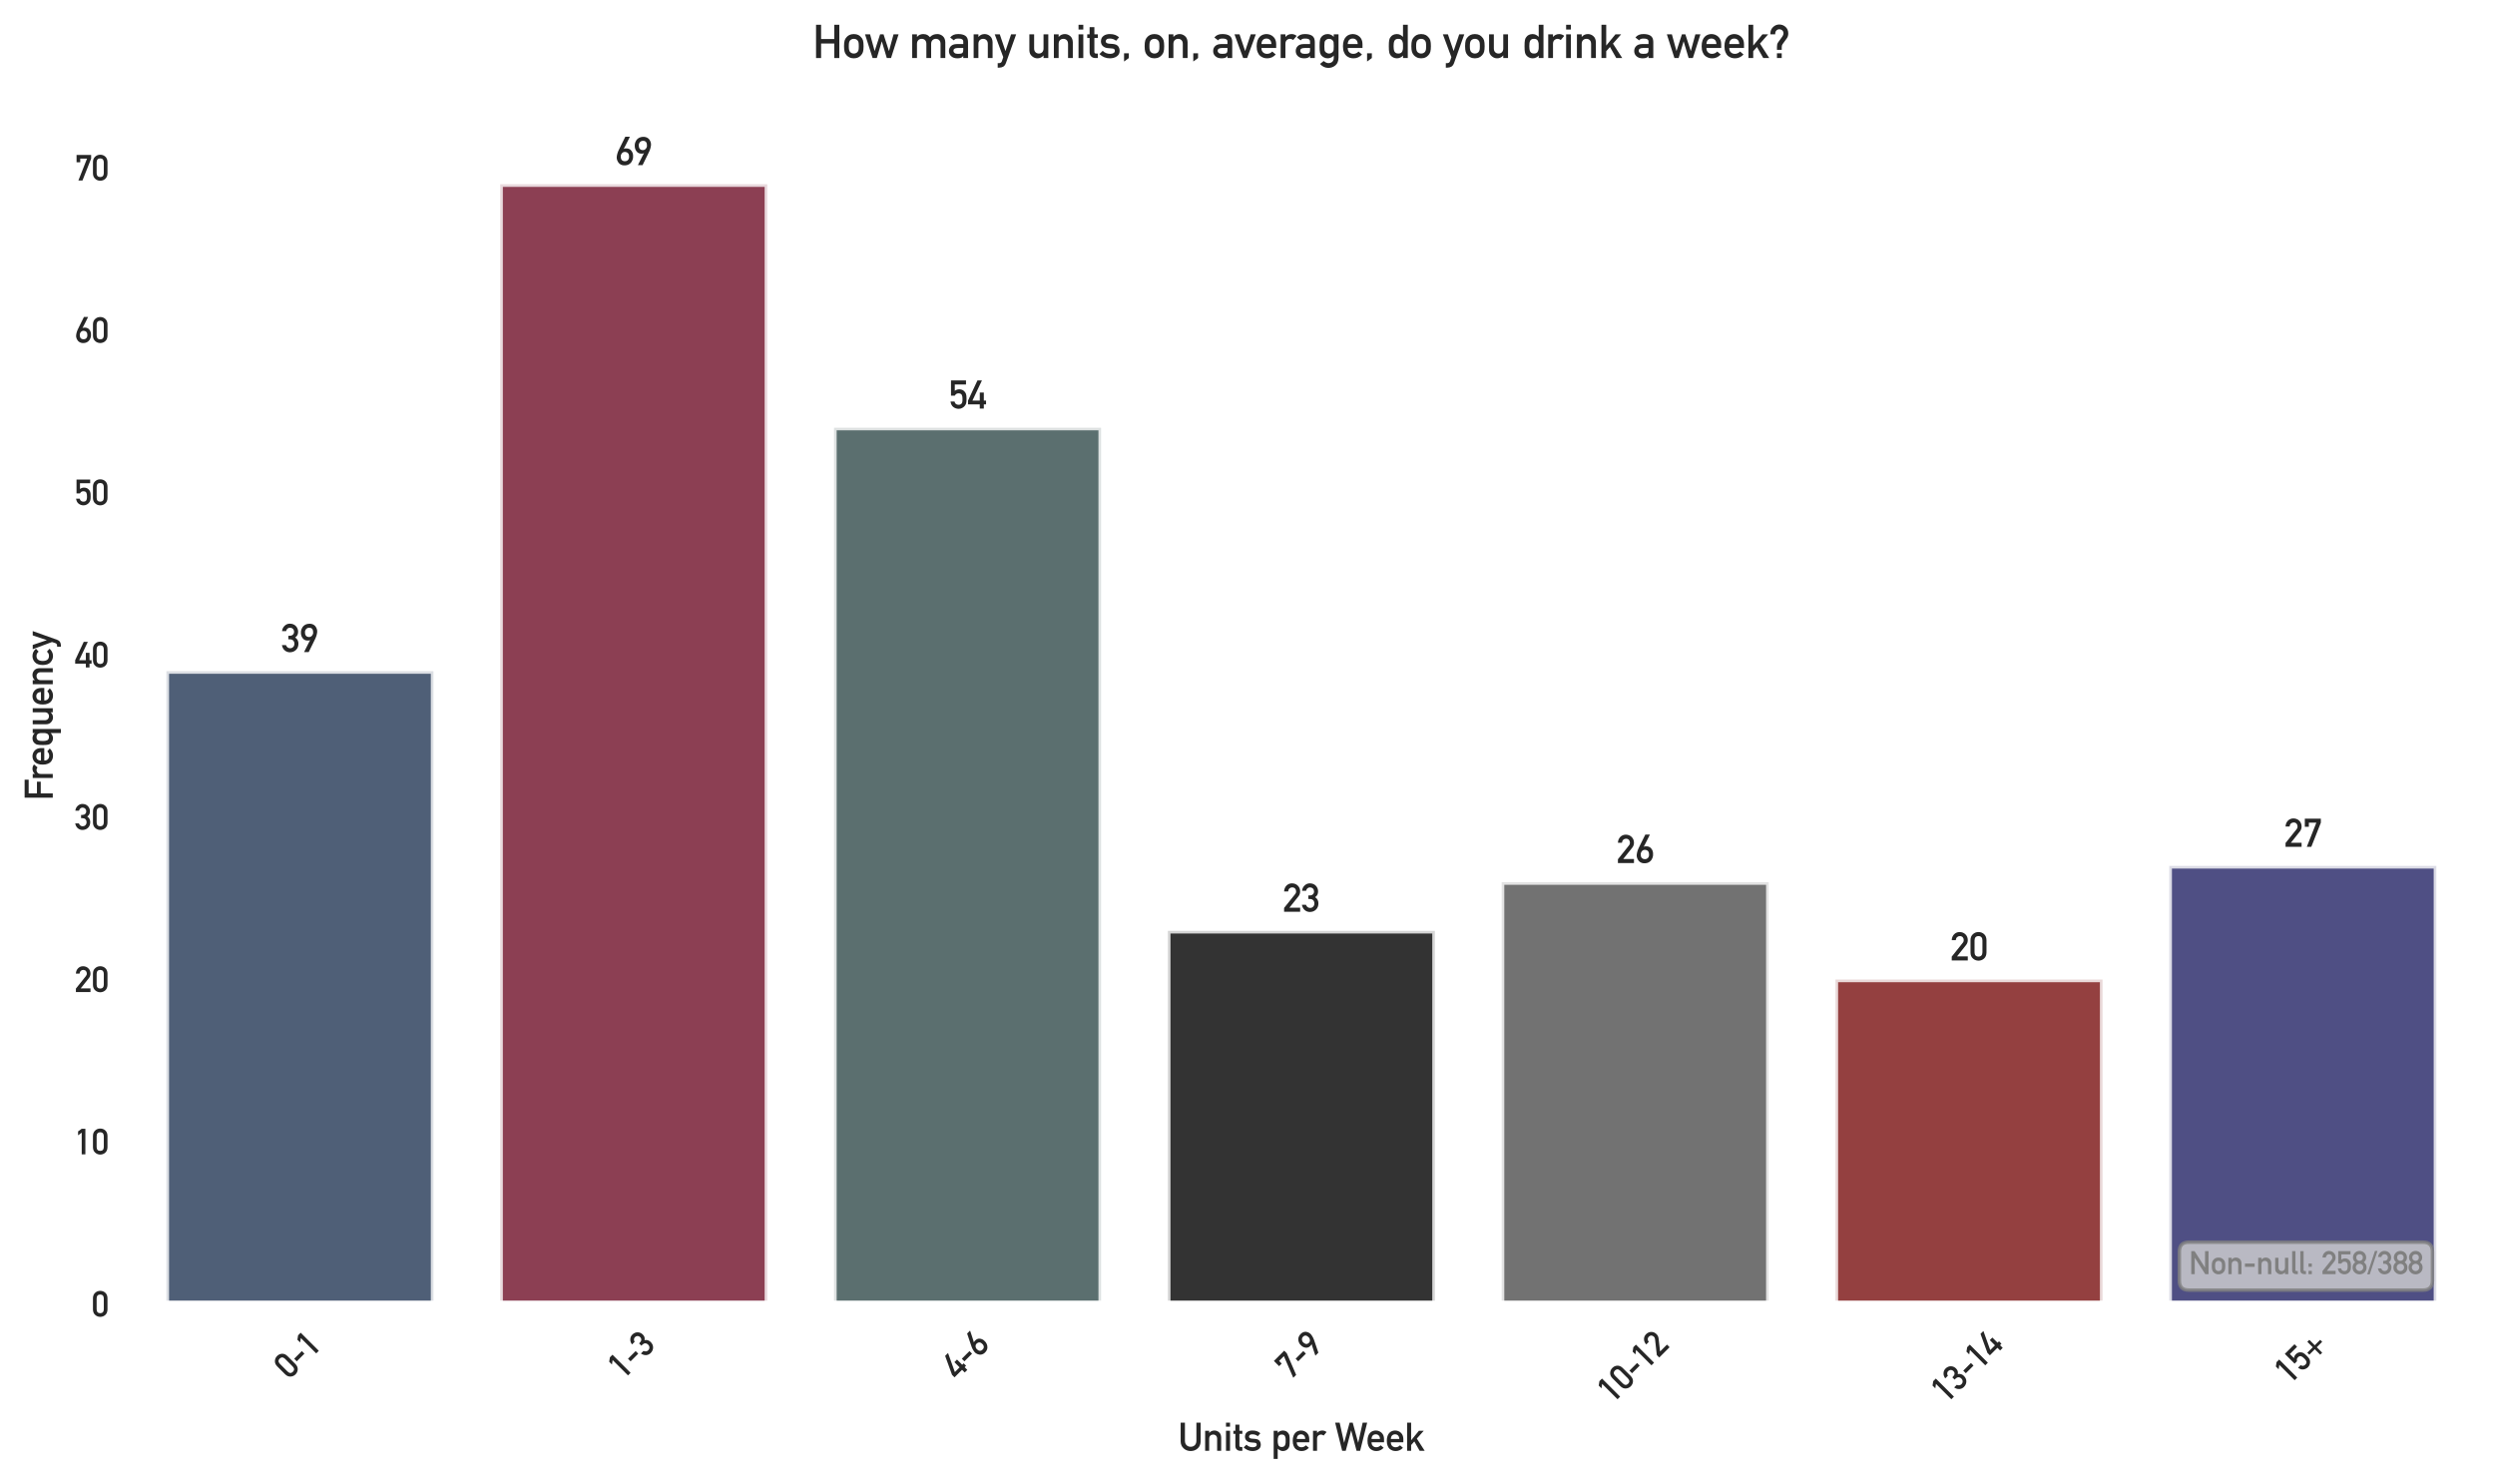 <?xml version="1.0" encoding="utf-8" standalone="no"?>
<!DOCTYPE svg PUBLIC "-//W3C//DTD SVG 1.1//EN"
  "http://www.w3.org/Graphics/SVG/1.1/DTD/svg11.dtd">
<svg xmlns:xlink="http://www.w3.org/1999/xlink" width="710.617pt" height="422.677pt" viewBox="0 0 710.617 422.677" xmlns="http://www.w3.org/2000/svg" version="1.1">
 <defs>
  <style type="text/css">*{stroke-linejoin: round; stroke-linecap: butt}</style>
 </defs>
 <g id="figure_1">
  <g id="patch_1">
   <path d="M 0 422.677 
L 710.617 422.677 
L 710.617 0 
L 0 0 
z
" style="fill: #ffffff"/>
  </g>
  <g id="axes_1">
   <g id="patch_2">
    <path d="M 37.887 371.453 
L 703.417 371.453 
L 703.417 36.532 
L 37.887 36.532 
z
" style="fill: #ffffff"/>
   </g>
   <g id="matplotlib.axis_1">
    <g id="xtick_1">
     <g id="text_1">
      <!-- 0-1 -->
      <g style="fill: #262626" transform="translate(82.385 393.151) rotate(-45) scale(0.1 -0.1)">
       <defs>
        <path id="DINAlternate-Bold-30" d="M 2175 1313 
Q 2156 622 1534 616 
Q 909 622 897 1313 
L 897 3244 
Q 909 3928 1534 3941 
Q 2156 3928 2175 3244 
L 2175 1313 
z
M 244 1275 
Q 250 647 647 306 
Q 1019 -31 1534 -38 
Q 2066 -31 2438 306 
Q 2816 647 2828 1275 
L 2828 3284 
Q 2816 3916 2438 4256 
Q 2066 4594 1534 4594 
Q 1019 4594 647 4256 
Q 250 3916 244 3284 
L 244 1275 
z
" transform="scale(0.016)"/>
        <path id="DINAlternate-Bold-2d" d="M 341 1447 
L 2266 1447 
L 2266 2100 
L 341 2100 
L 341 1447 
z
" transform="scale(0.016)"/>
        <path id="DINAlternate-Bold-31" d="M 1241 3866 
L 1241 0 
L 1894 0 
L 1894 4556 
L 1241 4556 
L 594 4084 
L 594 3391 
L 594 3391 
L 1241 3866 
L 1241 3866 
z
" transform="scale(0.016)"/>
       </defs>
       <use xlink:href="#DINAlternate-Bold-30"/>
       <use xlink:href="#DINAlternate-Bold-2d" transform="translate(47.998 0)"/>
       <use xlink:href="#DINAlternate-Bold-31" transform="translate(88.672 0)"/>
      </g>
     </g>
    </g>
    <g id="xtick_2">
     <g id="text_2">
      <!-- 1-3 -->
      <g style="fill: #262626" transform="translate(177.46 393.151) rotate(-45) scale(0.1 -0.1)">
       <defs>
        <path id="DINAlternate-Bold-33" d="M 1125 2059 
L 1400 2059 
Q 1703 2059 1900 1875 
Q 2100 1684 2106 1338 
Q 2100 997 1900 813 
Q 1703 616 1416 616 
Q 1147 616 984 763 
Q 825 903 738 1131 
L 84 1131 
Q 191 563 550 263 
Q 909 -38 1375 -38 
Q 1978 -31 2363 347 
Q 2753 716 2759 1356 
Q 2759 1644 2638 1906 
Q 2509 2169 2222 2356 
Q 2503 2547 2613 2791 
Q 2706 3034 2706 3297 
Q 2700 3816 2350 4197 
Q 1984 4588 1363 4594 
Q 872 4588 519 4244 
Q 159 3897 109 3391 
L 763 3391 
Q 825 3672 1006 3806 
Q 1178 3941 1388 3941 
Q 1678 3934 1863 3756 
Q 2047 3572 2053 3284 
Q 2053 3000 1869 2822 
Q 1684 2638 1350 2638 
L 1125 2638 
L 1125 2059 
z
" transform="scale(0.016)"/>
       </defs>
       <use xlink:href="#DINAlternate-Bold-31"/>
       <use xlink:href="#DINAlternate-Bold-2d" transform="translate(47.998 0)"/>
       <use xlink:href="#DINAlternate-Bold-33" transform="translate(88.672 0)"/>
      </g>
     </g>
    </g>
    <g id="xtick_3">
     <g id="text_3">
      <!-- 4-6 -->
      <g style="fill: #262626" transform="translate(272.536 393.151) rotate(-45) scale(0.1 -0.1)">
       <defs>
        <path id="DINAlternate-Bold-34" d="M 78 678 
L 1978 678 
L 1978 0 
L 2631 0 
L 2631 678 
L 2994 678 
L 2994 1294 
L 2631 1294 
L 2631 2603 
L 1978 2603 
L 1978 1294 
L 788 1294 
L 2328 4556 
L 1600 4556 
L 78 1294 
L 78 678 
z
" transform="scale(0.016)"/>
        <path id="DINAlternate-Bold-36" d="M 2375 4603 
Q 2378 4603 2345 4536 
Q 2313 4469 2256 4353 
Q 2200 4238 2125 4088 
Q 2050 3938 1967 3772 
Q 1884 3606 1798 3437 
Q 1713 3269 1633 3116 
Q 1553 2963 1487 2838 
Q 1422 2713 1378 2638 
Q 1469 2691 1583 2702 
Q 1697 2713 1847 2706 
Q 2063 2700 2223 2631 
Q 2384 2563 2500 2459 
Q 2616 2356 2692 2229 
Q 2769 2103 2812 1983 
Q 2856 1863 2873 1758 
Q 2891 1653 2891 1594 
Q 2891 1575 2891 1525 
Q 2891 1475 2891 1414 
Q 2891 1353 2889 1290 
Q 2888 1228 2884 1184 
Q 2881 1163 2864 1070 
Q 2847 978 2801 851 
Q 2756 725 2672 579 
Q 2588 434 2450 304 
Q 2313 175 2116 81 
Q 1919 -13 1647 -34 
Q 1363 -59 1144 3 
Q 925 66 765 181 
Q 606 297 500 448 
Q 394 600 333 759 
Q 272 919 251 1066 
Q 231 1213 244 1316 
Q 263 1469 284 1589 
Q 306 1709 336 1818 
Q 366 1928 403 2034 
Q 441 2141 491 2266 
Q 503 2297 559 2414 
Q 616 2531 698 2703 
Q 781 2875 884 3081 
Q 988 3288 1091 3500 
Q 1334 3994 1638 4603 
L 2375 4603 
z
M 2244 1269 
Q 2244 1388 2234 1531 
Q 2225 1675 2164 1804 
Q 2103 1934 1965 2028 
Q 1828 2122 1575 2141 
Q 1456 2150 1359 2115 
Q 1263 2081 1188 2022 
Q 1113 1963 1058 1886 
Q 1003 1809 967 1734 
Q 931 1659 915 1595 
Q 900 1531 900 1497 
Q 900 1419 903 1323 
Q 906 1228 923 1133 
Q 941 1038 981 948 
Q 1022 859 1097 790 
Q 1172 722 1289 678 
Q 1406 634 1581 634 
Q 1722 631 1826 670 
Q 1931 709 2004 770 
Q 2078 831 2125 906 
Q 2172 981 2198 1053 
Q 2225 1125 2234 1183 
Q 2244 1241 2244 1269 
z
" transform="scale(0.016)"/>
       </defs>
       <use xlink:href="#DINAlternate-Bold-34"/>
       <use xlink:href="#DINAlternate-Bold-2d" transform="translate(47.998 0)"/>
       <use xlink:href="#DINAlternate-Bold-36" transform="translate(88.672 0)"/>
      </g>
     </g>
    </g>
    <g id="xtick_4">
     <g id="text_4">
      <!-- 7-9 -->
      <g style="fill: #262626" transform="translate(367.612 393.151) rotate(-45) scale(0.1 -0.1)">
       <defs>
        <path id="DINAlternate-Bold-37" d="M 325 3244 
L 978 3244 
L 978 3903 
L 2188 3903 
L 647 0 
L 1375 0 
L 2919 3903 
L 2919 4556 
L 325 4556 
L 325 3244 
z
" transform="scale(0.016)"/>
        <path id="DINAlternate-Bold-39" d="M 675 0 
Q 672 0 728 114 
Q 784 228 875 409 
Q 966 591 1078 812 
Q 1191 1034 1300 1250 
Q 1409 1466 1504 1647 
Q 1600 1828 1659 1931 
Q 1569 1878 1455 1867 
Q 1341 1856 1191 1863 
Q 984 1869 829 1937 
Q 675 2006 562 2109 
Q 450 2213 375 2339 
Q 300 2466 254 2586 
Q 209 2706 189 2811 
Q 169 2916 169 2975 
Q 169 2994 167 3044 
Q 166 3094 166 3155 
Q 166 3216 167 3278 
Q 169 3341 175 3384 
Q 178 3406 195 3495 
Q 213 3584 259 3709 
Q 306 3834 390 3976 
Q 475 4119 611 4244 
Q 747 4369 945 4459 
Q 1144 4550 1416 4575 
Q 1700 4600 1917 4540 
Q 2134 4481 2290 4368 
Q 2447 4256 2550 4106 
Q 2653 3956 2711 3801 
Q 2769 3647 2787 3501 
Q 2806 3356 2794 3253 
Q 2775 3100 2753 2979 
Q 2731 2859 2701 2750 
Q 2672 2641 2634 2534 
Q 2597 2428 2547 2303 
Q 2534 2269 2479 2153 
Q 2425 2038 2342 1870 
Q 2259 1703 2161 1498 
Q 2063 1294 1959 1088 
Q 1719 600 1422 0 
L 675 0 
z
M 816 3300 
Q 816 3178 828 3031 
Q 841 2884 902 2754 
Q 963 2625 1094 2533 
Q 1225 2441 1463 2428 
Q 1581 2422 1678 2458 
Q 1775 2494 1850 2553 
Q 1925 2613 1979 2688 
Q 2034 2763 2070 2836 
Q 2106 2909 2122 2971 
Q 2138 3034 2138 3072 
Q 2134 3150 2132 3247 
Q 2131 3344 2114 3444 
Q 2097 3544 2056 3636 
Q 2016 3728 1941 3797 
Q 1866 3866 1748 3905 
Q 1631 3944 1456 3934 
Q 1263 3925 1139 3837 
Q 1016 3750 944 3644 
Q 872 3538 844 3438 
Q 816 3338 816 3300 
z
" transform="scale(0.016)"/>
       </defs>
       <use xlink:href="#DINAlternate-Bold-37"/>
       <use xlink:href="#DINAlternate-Bold-2d" transform="translate(47.998 0)"/>
       <use xlink:href="#DINAlternate-Bold-39" transform="translate(88.672 0)"/>
      </g>
     </g>
    </g>
    <g id="xtick_5">
     <g id="text_5">
      <!-- 10-12 -->
      <g style="fill: #262626" transform="translate(459.293 399.939) rotate(-45) scale(0.1 -0.1)">
       <defs>
        <path id="DINAlternate-Bold-32" d="M 206 0 
L 2803 0 
L 2803 653 
L 1063 653 
L 2528 2491 
Q 2803 2841 2803 3291 
Q 2797 3853 2425 4219 
Q 2059 4588 1472 4594 
Q 947 4588 588 4225 
Q 231 3853 206 3284 
L 856 3284 
Q 891 3597 1075 3769 
Q 1253 3941 1522 3941 
Q 1825 3934 1991 3744 
Q 2150 3553 2150 3297 
Q 2150 3200 2125 3091 
Q 2088 2975 1984 2841 
L 206 616 
L 206 0 
z
" transform="scale(0.016)"/>
       </defs>
       <use xlink:href="#DINAlternate-Bold-31"/>
       <use xlink:href="#DINAlternate-Bold-30" transform="translate(47.998 0)"/>
       <use xlink:href="#DINAlternate-Bold-2d" transform="translate(95.996 0)"/>
       <use xlink:href="#DINAlternate-Bold-31" transform="translate(136.67 0)"/>
       <use xlink:href="#DINAlternate-Bold-32" transform="translate(184.668 0)"/>
      </g>
     </g>
    </g>
    <g id="xtick_6">
     <g id="text_6">
      <!-- 13-14 -->
      <g style="fill: #262626" transform="translate(554.369 399.939) rotate(-45) scale(0.1 -0.1)">
       <use xlink:href="#DINAlternate-Bold-31"/>
       <use xlink:href="#DINAlternate-Bold-33" transform="translate(47.998 0)"/>
       <use xlink:href="#DINAlternate-Bold-2d" transform="translate(95.996 0)"/>
       <use xlink:href="#DINAlternate-Bold-31" transform="translate(136.67 0)"/>
       <use xlink:href="#DINAlternate-Bold-34" transform="translate(184.668 0)"/>
      </g>
     </g>
    </g>
    <g id="xtick_7">
     <g id="text_7">
      <!-- 15+ -->
      <g style="fill: #262626" transform="translate(652.155 394.519) rotate(-45) scale(0.1 -0.1)">
       <defs>
        <path id="DINAlternate-Bold-35" d="M 319 2094 
L 934 2094 
Q 1050 2303 1197 2388 
Q 1344 2469 1522 2469 
Q 1722 2469 1856 2413 
Q 1991 2344 2059 2228 
Q 2188 1984 2181 1594 
Q 2181 1434 2175 1266 
Q 2163 1094 2106 947 
Q 2053 800 1919 709 
Q 1778 616 1544 616 
Q 997 622 891 1147 
L 238 1147 
Q 331 519 722 238 
Q 1106 -38 1569 -38 
Q 1913 -31 2163 122 
Q 2419 269 2553 447 
Q 2706 628 2772 863 
Q 2834 1100 2834 1544 
Q 2834 1831 2816 2028 
Q 2797 2222 2753 2356 
Q 2669 2603 2478 2791 
Q 2350 2931 2144 3028 
Q 1925 3116 1663 3122 
Q 1253 3122 934 2872 
L 934 2872 
L 934 3903 
L 2747 3903 
L 2747 4556 
L 319 4556 
L 319 2094 
z
" transform="scale(0.016)"/>
        <path id="DINAlternate-Bold-2b" d="M 1669 1869 
L 300 1869 
L 300 1369 
L 1669 1369 
L 1669 0 
L 2169 0 
L 2169 1369 
L 3538 1369 
L 3538 1869 
L 2169 1869 
L 2169 3238 
L 1669 3238 
L 1669 1869 
z
" transform="scale(0.016)"/>
       </defs>
       <use xlink:href="#DINAlternate-Bold-31"/>
       <use xlink:href="#DINAlternate-Bold-35" transform="translate(47.998 0)"/>
       <use xlink:href="#DINAlternate-Bold-2b" transform="translate(95.996 0)"/>
      </g>
     </g>
    </g>
    <g id="text_8">
     <!-- Units per Week -->
     <g style="fill: #262626" transform="translate(335.572 413.221) scale(0.11 -0.11)">
      <defs>
       <path id="DINAlternate-Bold-55" d="M 397 1544 
Q 403 825 872 403 
Q 1331 -31 2016 -38 
Q 2713 -31 3169 403 
Q 3622 825 3634 1544 
L 3634 4556 
L 2944 4556 
L 2944 1619 
Q 2938 1153 2681 909 
Q 2419 653 2016 653 
Q 1613 653 1356 909 
Q 1094 1153 1088 1619 
L 1088 4556 
L 397 4556 
L 397 1544 
z
" transform="scale(0.016)"/>
       <path id="DINAlternate-Bold-6e" d="M 422 0 
L 1075 0 
L 1075 1931 
Q 1075 2272 1259 2450 
Q 1441 2631 1722 2631 
Q 2003 2631 2181 2450 
Q 2363 2272 2363 1931 
L 2363 0 
L 3016 0 
L 3016 2156 
Q 3000 2713 2669 3000 
Q 2334 3284 1931 3284 
Q 1409 3284 1088 2900 
L 1075 2900 
L 1075 3244 
L 422 3244 
L 422 0 
z
" transform="scale(0.016)"/>
       <path id="DINAlternate-Bold-69" d="M 441 0 
L 1094 0 
L 1094 3244 
L 441 3244 
L 441 0 
z
M 441 3903 
L 1094 3903 
L 1094 4556 
L 441 4556 
L 441 3903 
z
" transform="scale(0.016)"/>
       <path id="DINAlternate-Bold-74" d="M 459 3244 
L 134 3244 
L 134 2747 
L 459 2747 
L 459 800 
Q 459 416 684 213 
Q 903 0 1247 0 
L 1588 0 
L 1588 616 
L 1344 616 
Q 1106 609 1113 856 
L 1113 2747 
L 1588 2747 
L 1588 3244 
L 1113 3244 
L 1113 4231 
L 459 4231 
L 459 3244 
z
" transform="scale(0.016)"/>
       <path id="DINAlternate-Bold-73" d="M 519 991 
L 63 544 
Q 697 -38 1491 -38 
Q 2075 -31 2450 231 
Q 2828 488 2834 959 
Q 2834 1363 2625 1625 
Q 2400 1894 1894 1931 
L 1356 1972 
Q 1119 1997 1025 2088 
Q 922 2169 928 2278 
Q 928 2450 1056 2559 
Q 1178 2669 1484 2669 
Q 1753 2669 1959 2591 
Q 2169 2503 2356 2369 
L 2356 2369 
L 2759 2841 
Q 2522 3047 2222 3169 
Q 2066 3225 1888 3256 
Q 1709 3284 1484 3284 
Q 966 3284 628 3034 
Q 281 2784 275 2284 
Q 281 1869 544 1638 
Q 800 1400 1209 1363 
L 1784 1313 
Q 1966 1306 2075 1234 
Q 2181 1166 2181 991 
Q 2181 794 2003 684 
Q 1825 575 1544 575 
Q 916 575 519 991 
L 519 991 
z
" transform="scale(0.016)"/>
       <path id="DINAlternate-Bold-20" transform="scale(0.016)"/>
       <path id="DINAlternate-Bold-70" d="M 422 -1313 
L 1075 -1313 
L 1075 347 
L 1075 347 
Q 1253 172 1466 72 
Q 1663 -38 1913 -38 
Q 2216 -31 2431 84 
Q 2650 197 2784 384 
Q 2919 544 2969 794 
Q 3016 1044 3016 1619 
Q 3016 2209 2969 2456 
Q 2919 2706 2784 2859 
Q 2509 3269 1913 3284 
Q 1400 3269 1075 2906 
L 1075 2906 
L 1075 3244 
L 422 3244 
L 422 -1313 
z
M 1716 616 
Q 1497 616 1369 709 
Q 1234 800 1172 947 
Q 1113 1094 1094 1275 
Q 1075 1447 1075 1619 
Q 1075 1803 1094 1984 
Q 1113 2156 1172 2303 
Q 1234 2450 1369 2541 
Q 1497 2631 1716 2631 
Q 1947 2631 2081 2553 
Q 2216 2469 2272 2322 
Q 2334 2181 2356 1997 
Q 2363 1813 2363 1619 
Q 2363 1434 2356 1259 
Q 2334 1081 2272 934 
Q 2216 794 2081 703 
Q 1947 616 1716 616 
L 1716 616 
z
" transform="scale(0.016)"/>
       <path id="DINAlternate-Bold-65" d="M 2938 1375 
L 2938 1913 
Q 2931 2553 2541 2919 
Q 2156 3278 1600 3284 
Q 1369 3284 1131 3200 
Q 891 3116 697 2925 
Q 506 2738 384 2413 
Q 263 2094 263 1613 
Q 263 1113 403 800 
Q 531 475 738 294 
Q 844 206 966 147 
Q 1081 78 1203 38 
Q 1447 -38 1703 -38 
Q 2375 -44 2872 488 
L 2400 891 
L 2400 891 
Q 2088 575 1691 575 
Q 1350 575 1141 781 
Q 916 984 916 1375 
L 2938 1375 
z
M 916 1913 
Q 934 2291 1119 2484 
Q 1306 2669 1600 2669 
Q 1894 2669 2081 2484 
Q 2272 2291 2284 1913 
L 916 1913 
z
" transform="scale(0.016)"/>
       <path id="DINAlternate-Bold-72" d="M 422 0 
L 1075 0 
L 1075 1953 
Q 1081 2309 1281 2469 
Q 1459 2631 1709 2631 
Q 1931 2631 2138 2469 
L 2138 2469 
L 2613 3034 
Q 2322 3278 1931 3284 
Q 1409 3284 1088 2900 
L 1075 2900 
L 1075 3244 
L 422 3244 
L 422 0 
z
" transform="scale(0.016)"/>
       <path id="DINAlternate-Bold-57" d="M 1209 0 
L 1784 0 
L 2656 3284 
L 2669 3284 
L 3538 0 
L 4116 0 
L 5253 4556 
L 4525 4556 
L 3806 1319 
L 3794 1319 
L 2913 4556 
L 2413 4556 
L 1528 1319 
L 1516 1319 
L 800 4556 
L 72 4556 
L 1209 0 
z
" transform="scale(0.016)"/>
       <path id="DINAlternate-Bold-6b" d="M 422 0 
L 1075 0 
L 1075 934 
L 1588 1516 
L 1588 1516 
L 2450 0 
L 3269 0 
L 1997 1978 
L 3116 3244 
L 2334 3244 
L 1088 1722 
L 1075 1722 
L 1075 4556 
L 422 4556 
L 422 0 
z
" transform="scale(0.016)"/>
      </defs>
      <use xlink:href="#DINAlternate-Bold-55"/>
      <use xlink:href="#DINAlternate-Bold-6e" transform="translate(62.988 0)"/>
      <use xlink:href="#DINAlternate-Bold-69" transform="translate(116.699 0)"/>
      <use xlink:href="#DINAlternate-Bold-74" transform="translate(140.674 0)"/>
      <use xlink:href="#DINAlternate-Bold-73" transform="translate(168.457 0)"/>
      <use xlink:href="#DINAlternate-Bold-20" transform="translate(216.455 0)"/>
      <use xlink:href="#DINAlternate-Bold-70" transform="translate(240.43 0)"/>
      <use xlink:href="#DINAlternate-Bold-65" transform="translate(292.334 0)"/>
      <use xlink:href="#DINAlternate-Bold-72" transform="translate(342.334 0)"/>
      <use xlink:href="#DINAlternate-Bold-20" transform="translate(381.25 0)"/>
      <use xlink:href="#DINAlternate-Bold-57" transform="translate(405.225 0)"/>
      <use xlink:href="#DINAlternate-Bold-65" transform="translate(485.928 0)"/>
      <use xlink:href="#DINAlternate-Bold-65" transform="translate(535.928 0)"/>
      <use xlink:href="#DINAlternate-Bold-6b" transform="translate(585.928 0)"/>
     </g>
    </g>
   </g>
   <g id="matplotlib.axis_2">
    <g id="ytick_1">
     <g id="text_9">
      <!-- 0 -->
      <g style="fill: #262626" transform="translate(26.087 375.012) scale(0.1 -0.1)">
       <use xlink:href="#DINAlternate-Bold-30"/>
      </g>
     </g>
    </g>
    <g id="ytick_2">
     <g id="text_10">
      <!-- 10 -->
      <g style="fill: #262626" transform="translate(21.287 328.785) scale(0.1 -0.1)">
       <use xlink:href="#DINAlternate-Bold-31"/>
       <use xlink:href="#DINAlternate-Bold-30" transform="translate(47.998 0)"/>
      </g>
     </g>
    </g>
    <g id="ytick_3">
     <g id="text_11">
      <!-- 20 -->
      <g style="fill: #262626" transform="translate(21.287 282.557) scale(0.1 -0.1)">
       <use xlink:href="#DINAlternate-Bold-32"/>
       <use xlink:href="#DINAlternate-Bold-30" transform="translate(47.998 0)"/>
      </g>
     </g>
    </g>
    <g id="ytick_4">
     <g id="text_12">
      <!-- 30 -->
      <g style="fill: #262626" transform="translate(21.287 236.329) scale(0.1 -0.1)">
       <use xlink:href="#DINAlternate-Bold-33"/>
       <use xlink:href="#DINAlternate-Bold-30" transform="translate(47.998 0)"/>
      </g>
     </g>
    </g>
    <g id="ytick_5">
     <g id="text_13">
      <!-- 40 -->
      <g style="fill: #262626" transform="translate(21.287 190.101) scale(0.1 -0.1)">
       <use xlink:href="#DINAlternate-Bold-34"/>
       <use xlink:href="#DINAlternate-Bold-30" transform="translate(47.998 0)"/>
      </g>
     </g>
    </g>
    <g id="ytick_6">
     <g id="text_14">
      <!-- 50 -->
      <g style="fill: #262626" transform="translate(21.287 143.873) scale(0.1 -0.1)">
       <use xlink:href="#DINAlternate-Bold-35"/>
       <use xlink:href="#DINAlternate-Bold-30" transform="translate(47.998 0)"/>
      </g>
     </g>
    </g>
    <g id="ytick_7">
     <g id="text_15">
      <!-- 60 -->
      <g style="fill: #262626" transform="translate(21.287 97.645) scale(0.1 -0.1)">
       <use xlink:href="#DINAlternate-Bold-36"/>
       <use xlink:href="#DINAlternate-Bold-30" transform="translate(47.998 0)"/>
      </g>
     </g>
    </g>
    <g id="ytick_8">
     <g id="text_16">
      <!-- 70 -->
      <g style="fill: #262626" transform="translate(21.287 51.417) scale(0.1 -0.1)">
       <use xlink:href="#DINAlternate-Bold-37"/>
       <use xlink:href="#DINAlternate-Bold-30" transform="translate(47.998 0)"/>
      </g>
     </g>
    </g>
    <g id="text_17">
     <!-- Frequency -->
     <g style="fill: #262626" transform="translate(15.031 228.042) rotate(-90) scale(0.11 -0.11)">
      <defs>
       <path id="DINAlternate-Bold-46" d="M 481 0 
L 1172 0 
L 1172 1947 
L 3066 1947 
L 3066 2559 
L 1172 2559 
L 1172 3903 
L 3391 3903 
L 3391 4556 
L 481 4556 
L 481 0 
z
" transform="scale(0.016)"/>
       <path id="DINAlternate-Bold-71" d="M 2247 347 
L 2247 -1313 
L 2900 -1313 
L 2900 3244 
L 2247 3244 
L 2247 2906 
L 2247 2906 
Q 1925 3269 1409 3284 
Q 813 3269 538 2859 
Q 403 2706 359 2456 
Q 306 2209 306 1619 
Q 306 1044 359 794 
Q 403 544 538 384 
Q 684 197 903 84 
Q 1113 -31 1409 -38 
Q 1656 -38 1869 72 
Q 2066 172 2247 347 
L 2247 347 
z
M 1606 616 
Q 1375 616 1253 703 
Q 1119 794 1056 934 
Q 997 1081 978 1259 
Q 959 1434 959 1619 
Q 959 1813 978 1997 
Q 997 2181 1056 2322 
Q 1119 2469 1253 2553 
Q 1375 2631 1606 2631 
Q 1838 2631 1972 2541 
Q 2106 2450 2156 2303 
Q 2222 2156 2241 1984 
Q 2247 1803 2247 1619 
Q 2247 1447 2241 1275 
Q 2222 1094 2156 947 
Q 2106 800 1972 709 
Q 1838 616 1606 616 
L 1606 616 
z
" transform="scale(0.016)"/>
       <path id="DINAlternate-Bold-75" d="M 422 1088 
Q 428 538 781 256 
Q 1106 -31 1509 -38 
Q 2028 -38 2350 347 
L 2363 347 
L 2363 0 
L 3016 0 
L 3016 3244 
L 2363 3244 
L 2363 1313 
Q 2363 984 2181 800 
Q 2003 616 1722 616 
Q 1441 616 1259 800 
Q 1075 984 1075 1313 
L 1075 3244 
L 422 3244 
L 422 1088 
z
" transform="scale(0.016)"/>
       <path id="DINAlternate-Bold-63" d="M 2328 953 
L 2328 953 
Q 2081 622 1669 616 
Q 838 600 825 1619 
Q 838 2644 1669 2631 
Q 2081 2619 2328 2291 
L 2328 2291 
L 2809 2719 
Q 2597 2975 2309 3128 
Q 2022 3278 1644 3284 
Q 1069 3291 634 2900 
Q 184 2503 172 1619 
Q 184 744 634 353 
Q 1069 -38 1644 -38 
Q 2022 -31 2309 128 
Q 2597 281 2809 525 
L 2328 953 
z
" transform="scale(0.016)"/>
       <path id="DINAlternate-Bold-79" d="M 1119 128 
L 941 -416 
Q 897 -556 788 -628 
Q 678 -697 550 -697 
L 359 -697 
L 359 -1313 
L 575 -1313 
Q 878 -1313 1119 -1178 
Q 1356 -1038 1491 -672 
L 2888 3244 
L 2194 3244 
L 1428 972 
L 1416 972 
L 647 3244 
L -44 3244 
L 1119 128 
z
" transform="scale(0.016)"/>
      </defs>
      <use xlink:href="#DINAlternate-Bold-46"/>
      <use xlink:href="#DINAlternate-Bold-72" transform="translate(51.961 0)"/>
      <use xlink:href="#DINAlternate-Bold-65" transform="translate(89.127 0)"/>
      <use xlink:href="#DINAlternate-Bold-71" transform="translate(139.127 0)"/>
      <use xlink:href="#DINAlternate-Bold-75" transform="translate(191.031 0)"/>
      <use xlink:href="#DINAlternate-Bold-65" transform="translate(244.742 0)"/>
      <use xlink:href="#DINAlternate-Bold-6e" transform="translate(294.742 0)"/>
      <use xlink:href="#DINAlternate-Bold-63" transform="translate(348.453 0)"/>
      <use xlink:href="#DINAlternate-Bold-79" transform="translate(392.838 0)"/>
     </g>
    </g>
   </g>
   <g id="patch_3">
    <path d="M 47.395 371.453 
L 123.455 371.453 
L 123.455 191.164 
L 47.395 191.164 
z
" clip-path="url(#pc21580e70b)" style="fill: #233755; opacity: 0.8; stroke: #ffffff; stroke-width: 1.5; stroke-linejoin: miter"/>
   </g>
   <g id="patch_4">
    <path d="M 142.471 371.453 
L 218.531 371.453 
L 218.531 52.48 
L 142.471 52.48 
z
" clip-path="url(#pc21580e70b)" style="fill: #701028; opacity: 0.8; stroke: #ffffff; stroke-width: 1.5; stroke-linejoin: miter"/>
   </g>
   <g id="patch_5">
    <path d="M 237.546 371.453 
L 313.607 371.453 
L 313.607 121.822 
L 237.546 121.822 
z
" clip-path="url(#pc21580e70b)" style="fill: #334b4b; opacity: 0.8; stroke: #ffffff; stroke-width: 1.5; stroke-linejoin: miter"/>
   </g>
   <g id="patch_6">
    <path d="M 332.622 371.453 
L 408.683 371.453 
L 408.683 265.129 
L 332.622 265.129 
z
" clip-path="url(#pc21580e70b)" style="opacity: 0.8; stroke: #ffffff; stroke-width: 1.5; stroke-linejoin: miter"/>
   </g>
   <g id="patch_7">
    <path d="M 427.698 371.453 
L 503.758 371.453 
L 503.758 251.26 
L 427.698 251.26 
z
" clip-path="url(#pc21580e70b)" style="fill: #4f4f4f; opacity: 0.8; stroke: #ffffff; stroke-width: 1.5; stroke-linejoin: miter"/>
   </g>
   <g id="patch_8">
    <path d="M 522.773 371.453 
L 598.834 371.453 
L 598.834 278.997 
L 522.773 278.997 
z
" clip-path="url(#pc21580e70b)" style="fill: #7a1111; opacity: 0.8; stroke: #ffffff; stroke-width: 1.5; stroke-linejoin: miter"/>
   </g>
   <g id="patch_9">
    <path d="M 617.849 371.453 
L 693.91 371.453 
L 693.91 246.638 
L 617.849 246.638 
z
" clip-path="url(#pc21580e70b)" style="fill: #242465; opacity: 0.8; stroke: #ffffff; stroke-width: 1.5; stroke-linejoin: miter"/>
   </g>
   <g id="line2d_1">
    <path clip-path="url(#pc21580e70b)" style="fill: none; stroke: #424242; stroke-width: 2.25; stroke-linecap: round"/>
   </g>
   <g id="line2d_2">
    <path clip-path="url(#pc21580e70b)" style="fill: none; stroke: #424242; stroke-width: 2.25; stroke-linecap: round"/>
   </g>
   <g id="line2d_3">
    <path clip-path="url(#pc21580e70b)" style="fill: none; stroke: #424242; stroke-width: 2.25; stroke-linecap: round"/>
   </g>
   <g id="line2d_4">
    <path clip-path="url(#pc21580e70b)" style="fill: none; stroke: #424242; stroke-width: 2.25; stroke-linecap: round"/>
   </g>
   <g id="line2d_5">
    <path clip-path="url(#pc21580e70b)" style="fill: none; stroke: #424242; stroke-width: 2.25; stroke-linecap: round"/>
   </g>
   <g id="line2d_6">
    <path clip-path="url(#pc21580e70b)" style="fill: none; stroke: #424242; stroke-width: 2.25; stroke-linecap: round"/>
   </g>
   <g id="line2d_7">
    <path clip-path="url(#pc21580e70b)" style="fill: none; stroke: #424242; stroke-width: 2.25; stroke-linecap: round"/>
   </g>
   <g id="patch_10">
    <path d="M 37.887 371.453 
L 37.887 36.532 
" style="fill: none; stroke: #ffffff; stroke-width: 2; stroke-linejoin: miter; stroke-linecap: square"/>
   </g>
   <g id="patch_11">
    <path d="M 37.887 371.453 
L 703.417 371.453 
" style="fill: none; stroke: #ffffff; stroke-width: 2; stroke-linejoin: miter; stroke-linecap: square"/>
   </g>
   <g id="text_18">
    <!-- 39 -->
    <g style="fill: #262626" transform="translate(80.145 185.718) scale(0.11 -0.11)">
     <use xlink:href="#DINAlternate-Bold-33"/>
     <use xlink:href="#DINAlternate-Bold-39" transform="translate(47.998 0)"/>
    </g>
   </g>
   <g id="text_19">
    <!-- 69 -->
    <g style="fill: #262626" transform="translate(175.221 47.034) scale(0.11 -0.11)">
     <use xlink:href="#DINAlternate-Bold-36"/>
     <use xlink:href="#DINAlternate-Bold-39" transform="translate(47.998 0)"/>
    </g>
   </g>
   <g id="text_20">
    <!-- 54 -->
    <g style="fill: #262626" transform="translate(270.297 116.376) scale(0.11 -0.11)">
     <use xlink:href="#DINAlternate-Bold-35"/>
     <use xlink:href="#DINAlternate-Bold-34" transform="translate(47.998 0)"/>
    </g>
   </g>
   <g id="text_21">
    <!-- 23 -->
    <g style="fill: #262626" transform="translate(365.372 259.682) scale(0.11 -0.11)">
     <use xlink:href="#DINAlternate-Bold-32"/>
     <use xlink:href="#DINAlternate-Bold-33" transform="translate(47.998 0)"/>
    </g>
   </g>
   <g id="text_22">
    <!-- 26 -->
    <g style="fill: #262626" transform="translate(460.448 245.814) scale(0.11 -0.11)">
     <use xlink:href="#DINAlternate-Bold-32"/>
     <use xlink:href="#DINAlternate-Bold-36" transform="translate(47.998 0)"/>
    </g>
   </g>
   <g id="text_23">
    <!-- 20 -->
    <g style="fill: #262626" transform="translate(555.524 273.551) scale(0.11 -0.11)">
     <use xlink:href="#DINAlternate-Bold-32"/>
     <use xlink:href="#DINAlternate-Bold-30" transform="translate(47.998 0)"/>
    </g>
   </g>
   <g id="text_24">
    <!-- 27 -->
    <g style="fill: #262626" transform="translate(650.599 241.191) scale(0.11 -0.11)">
     <use xlink:href="#DINAlternate-Bold-32"/>
     <use xlink:href="#DINAlternate-Bold-37" transform="translate(47.998 0)"/>
    </g>
   </g>
   <g id="text_25">
    <g id="patch_12">
     <path d="M 623.414 367.455 
L 690.107 367.455 
Q 692.807 367.455 692.807 364.755 
L 692.807 356.501 
Q 692.807 353.801 690.107 353.801 
L 623.414 353.801 
Q 620.714 353.801 620.714 356.501 
L 620.714 364.755 
Q 620.714 367.455 623.414 367.455 
z
" style="fill: #d3d3d3; opacity: 0.8; stroke: #808080; stroke-linejoin: miter"/>
    </g>
    <!-- Non-null: 258/388 -->
    <g style="fill: #808080" transform="translate(623.414 362.908) scale(0.09 -0.09)">
     <defs>
      <path id="DINAlternate-Bold-4e" d="M 481 0 
L 1172 0 
L 1172 3238 
L 1184 3238 
L 3244 0 
L 3897 0 
L 3897 4556 
L 3206 4556 
L 3206 1319 
L 3194 1319 
L 1131 4556 
L 481 4556 
L 481 0 
z
" transform="scale(0.016)"/>
      <path id="DINAlternate-Bold-6f" d="M 263 1625 
Q 263 1113 347 844 
Q 434 575 616 378 
Q 750 225 991 103 
Q 1228 -31 1600 -38 
Q 1984 -31 2222 103 
Q 2350 159 2431 238 
Q 2522 306 2584 378 
Q 2778 575 2859 844 
Q 2938 1113 2938 1625 
Q 2938 2138 2859 2413 
Q 2778 2681 2584 2866 
Q 2456 3028 2222 3156 
Q 1984 3278 1600 3284 
Q 1228 3278 991 3156 
Q 750 3028 616 2866 
Q 434 2681 347 2413 
Q 263 2138 263 1625 
L 263 1625 
z
M 2284 1619 
Q 2284 1288 2253 1131 
Q 2222 972 2125 850 
Q 2053 756 1913 684 
Q 1778 616 1600 616 
Q 1434 616 1294 684 
Q 1159 756 1075 850 
Q 991 972 953 1131 
Q 916 1288 916 1625 
Q 916 1966 953 2125 
Q 991 2278 1075 2394 
Q 1159 2503 1294 2566 
Q 1434 2631 1600 2631 
Q 1778 2631 1913 2566 
Q 2053 2503 2125 2394 
Q 2222 2278 2253 2125 
Q 2284 1966 2284 1619 
L 2284 1619 
z
" transform="scale(0.016)"/>
      <path id="DINAlternate-Bold-6c" d="M 422 788 
Q 422 359 666 178 
Q 897 0 1253 0 
L 1544 0 
L 1544 616 
L 1319 616 
Q 1075 616 1075 838 
L 1075 4556 
L 422 4556 
L 422 788 
z
" transform="scale(0.016)"/>
      <path id="DINAlternate-Bold-3a" d="M 441 1453 
L 1094 1453 
L 1094 2106 
L 441 2106 
L 441 1453 
z
M 441 0 
L 1094 0 
L 1094 653 
L 441 653 
L 441 0 
z
" transform="scale(0.016)"/>
      <path id="DINAlternate-Bold-38" d="M 884 3291 
Q 891 3616 1088 3781 
Q 1281 3941 1534 3941 
Q 1797 3941 1991 3781 
Q 2181 3616 2188 3291 
Q 2181 2975 1991 2809 
Q 1797 2638 1534 2638 
Q 1281 2638 1088 2809 
Q 891 2975 884 3291 
L 884 3291 
z
M 147 1331 
Q 153 716 563 347 
Q 953 -31 1534 -38 
Q 2119 -31 2522 347 
Q 2919 716 2925 1331 
Q 2919 1991 2388 2356 
Q 2591 2534 2719 2766 
Q 2841 2981 2841 3278 
Q 2834 3847 2469 4219 
Q 2106 4588 1534 4594 
Q 972 4588 616 4219 
Q 238 3847 231 3278 
Q 231 2981 366 2766 
Q 481 2534 684 2356 
Q 153 1991 147 1331 
L 147 1331 
z
M 800 1338 
Q 806 1656 1025 1856 
Q 1234 2053 1534 2059 
Q 1844 2053 2053 1856 
Q 2266 1656 2272 1338 
Q 2266 1025 2053 825 
Q 1844 616 1534 616 
Q 1234 616 1025 825 
Q 806 1025 800 1338 
L 800 1338 
z
" transform="scale(0.016)"/>
      <path id="DINAlternate-Bold-2f" d="M 50 -38 
L 550 -38 
L 2081 4594 
L 1581 4594 
L 50 -38 
z
" transform="scale(0.016)"/>
     </defs>
     <use xlink:href="#DINAlternate-Bold-4e"/>
     <use xlink:href="#DINAlternate-Bold-6f" transform="translate(68.408 0)"/>
     <use xlink:href="#DINAlternate-Bold-6e" transform="translate(118.408 0)"/>
     <use xlink:href="#DINAlternate-Bold-2d" transform="translate(172.119 0)"/>
     <use xlink:href="#DINAlternate-Bold-6e" transform="translate(212.793 0)"/>
     <use xlink:href="#DINAlternate-Bold-75" transform="translate(266.504 0)"/>
     <use xlink:href="#DINAlternate-Bold-6c" transform="translate(320.215 0)"/>
     <use xlink:href="#DINAlternate-Bold-6c" transform="translate(345.996 0)"/>
     <use xlink:href="#DINAlternate-Bold-3a" transform="translate(371.777 0)"/>
     <use xlink:href="#DINAlternate-Bold-20" transform="translate(395.752 0)"/>
     <use xlink:href="#DINAlternate-Bold-32" transform="translate(419.727 0)"/>
     <use xlink:href="#DINAlternate-Bold-35" transform="translate(467.725 0)"/>
     <use xlink:href="#DINAlternate-Bold-38" transform="translate(515.723 0)"/>
     <use xlink:href="#DINAlternate-Bold-2f" transform="translate(563.721 0)"/>
     <use xlink:href="#DINAlternate-Bold-33" transform="translate(597.021 0)"/>
     <use xlink:href="#DINAlternate-Bold-38" transform="translate(645.02 0)"/>
     <use xlink:href="#DINAlternate-Bold-38" transform="translate(693.018 0)"/>
    </g>
   </g>
   <g id="text_26">
    <!-- How many units, on, average, do you drink a week? -->
    <g style="fill: #262626" transform="translate(231.426 16.532) scale(0.13 -0.13)">
     <defs>
      <path id="DINAlternate-Bold-48" d="M 2975 0 
L 3666 0 
L 3666 4556 
L 2975 4556 
L 2975 2603 
L 1172 2603 
L 1172 4556 
L 481 4556 
L 481 0 
L 1172 0 
L 1172 1991 
L 2975 1991 
L 2975 0 
z
" transform="scale(0.016)"/>
      <path id="DINAlternate-Bold-77" d="M 2994 0 
L 3572 0 
L 4606 3244 
L 3916 3244 
L 3297 972 
L 3284 972 
L 2547 3244 
L 2075 3244 
L 1338 972 
L 1325 972 
L 703 3244 
L 13 3244 
L 1050 0 
L 1625 0 
L 2303 2272 
L 2316 2272 
L 2994 0 
z
" transform="scale(0.016)"/>
      <path id="DINAlternate-Bold-6d" d="M 459 0 
L 1113 0 
L 1113 1931 
Q 1113 2272 1300 2450 
Q 1478 2631 1759 2631 
Q 2041 2631 2222 2450 
Q 2400 2272 2400 1931 
L 2400 0 
L 3053 0 
L 3053 1931 
Q 3053 2272 3238 2450 
Q 3419 2631 3700 2631 
Q 3981 2631 4159 2450 
Q 4338 2272 4338 1931 
L 4338 0 
L 4991 0 
L 4991 2156 
Q 4978 2713 4647 3000 
Q 4313 3284 3909 3284 
Q 3269 3291 2888 2859 
L 2888 2859 
Q 2719 3047 2516 3169 
Q 2309 3278 1972 3284 
Q 1447 3284 1125 2900 
L 1113 2900 
L 1113 3244 
L 459 3244 
L 459 0 
z
" transform="scale(0.016)"/>
      <path id="DINAlternate-Bold-61" d="M 2125 0 
L 2778 0 
L 2778 2216 
Q 2772 2809 2406 3053 
Q 2041 3291 1428 3284 
Q 703 3297 331 2809 
L 844 2419 
L 844 2419 
Q 928 2559 1075 2619 
Q 1216 2669 1459 2669 
Q 2131 2681 2125 2253 
L 2125 1913 
L 1222 1913 
Q 703 1906 434 1631 
Q 166 1363 166 953 
Q 166 525 475 250 
Q 769 -31 1313 -38 
Q 1644 -38 1831 44 
Q 2022 122 2113 288 
L 2125 288 
L 2125 0 
z
M 2125 1141 
Q 2125 775 1972 672 
Q 1803 569 1394 575 
Q 1069 575 928 703 
Q 781 819 781 984 
Q 775 1363 1344 1375 
L 2125 1375 
L 2125 1141 
z
" transform="scale(0.016)"/>
      <path id="DINAlternate-Bold-2c" d="M 441 -475 
L 441 -475 
L 1094 0 
L 1094 653 
L 441 653 
L 441 -475 
z
" transform="scale(0.016)"/>
      <path id="DINAlternate-Bold-76" d="M 1153 0 
L 1691 0 
L 2881 3244 
L 2188 3244 
L 1428 972 
L 1416 972 
L 653 3244 
L -38 3244 
L 1153 0 
z
" transform="scale(0.016)"/>
      <path id="DINAlternate-Bold-67" d="M 2247 341 
L 2247 6 
Q 2241 -325 2041 -513 
Q 1838 -697 1503 -697 
Q 1325 -691 1159 -600 
Q 997 -519 872 -403 
L 872 -403 
L 366 -806 
Q 831 -1338 1491 -1350 
Q 2066 -1350 2478 -997 
Q 2888 -653 2900 78 
L 2900 3244 
L 2247 3244 
L 2247 2900 
L 2247 2900 
Q 1894 3284 1409 3284 
Q 1094 3278 884 3163 
Q 666 3041 550 2888 
Q 422 2731 366 2503 
Q 306 2272 306 1619 
Q 306 978 366 750 
Q 422 519 550 359 
Q 666 219 884 97 
Q 1094 -31 1409 -38 
Q 1925 -25 2247 341 
L 2247 341 
z
M 959 1619 
Q 959 1997 984 2144 
Q 1006 2291 1088 2381 
Q 1153 2469 1288 2553 
Q 1416 2625 1606 2631 
Q 1797 2625 1925 2553 
Q 2053 2469 2119 2381 
Q 2200 2291 2228 2144 
Q 2247 1997 2247 1619 
Q 2247 1247 2228 1106 
Q 2200 959 2119 863 
Q 2053 775 1925 703 
Q 1797 616 1606 616 
Q 1416 616 1288 703 
Q 1153 775 1088 863 
Q 1006 959 984 1106 
Q 959 1247 959 1619 
L 959 1619 
z
" transform="scale(0.016)"/>
      <path id="DINAlternate-Bold-64" d="M 2363 341 
L 2363 0 
L 3016 0 
L 3016 4556 
L 2363 4556 
L 2363 2900 
L 2363 2900 
Q 2181 3072 1984 3181 
Q 1772 3284 1522 3284 
Q 928 3269 653 2859 
Q 519 2706 475 2456 
Q 422 2209 422 1625 
Q 422 1050 475 800 
Q 519 538 653 384 
Q 800 197 1019 84 
Q 1228 -31 1522 -38 
Q 2041 -25 2363 341 
L 2363 341 
z
M 1722 2631 
Q 1953 2631 2088 2541 
Q 2222 2450 2272 2303 
Q 2334 2156 2356 1984 
Q 2363 1813 2363 1625 
Q 2363 1453 2356 1275 
Q 2334 1094 2272 947 
Q 2222 800 2088 709 
Q 1953 616 1722 616 
Q 1491 616 1369 703 
Q 1234 794 1172 934 
Q 1113 1081 1094 1266 
Q 1075 1441 1075 1625 
Q 1075 1819 1094 2003 
Q 1113 2175 1172 2322 
Q 1234 2469 1369 2553 
Q 1491 2631 1722 2631 
L 1722 2631 
z
" transform="scale(0.016)"/>
      <path id="DINAlternate-Bold-3f" d="M 1081 1125 
L 1734 1125 
L 1734 1491 
Q 1728 1728 1844 1894 
L 2425 2694 
Q 2625 2963 2631 3366 
Q 2625 3934 2253 4269 
Q 1894 4588 1394 4594 
Q 903 4588 550 4244 
Q 191 3903 184 3372 
L 184 3244 
L 838 3244 
Q 838 3628 1019 3788 
Q 1178 3941 1428 3941 
Q 1631 3941 1803 3794 
Q 1972 3641 1978 3372 
Q 1978 3175 1819 2950 
L 1247 2156 
Q 1147 2016 1113 1875 
Q 1081 1728 1081 1544 
L 1081 1125 
z
M 1081 0 
L 1734 0 
L 1734 653 
L 1081 653 
L 1081 0 
z
" transform="scale(0.016)"/>
     </defs>
     <use xlink:href="#DINAlternate-Bold-48"/>
     <use xlink:href="#DINAlternate-Bold-6f" transform="translate(64.795 0)"/>
     <use xlink:href="#DINAlternate-Bold-77" transform="translate(114.795 0)"/>
     <use xlink:href="#DINAlternate-Bold-20" transform="translate(187.012 0)"/>
     <use xlink:href="#DINAlternate-Bold-6d" transform="translate(210.986 0)"/>
     <use xlink:href="#DINAlternate-Bold-61" transform="translate(296.191 0)"/>
     <use xlink:href="#DINAlternate-Bold-6e" transform="translate(346.191 0)"/>
     <use xlink:href="#DINAlternate-Bold-79" transform="translate(399.902 0)"/>
     <use xlink:href="#DINAlternate-Bold-20" transform="translate(444.287 0)"/>
     <use xlink:href="#DINAlternate-Bold-75" transform="translate(468.262 0)"/>
     <use xlink:href="#DINAlternate-Bold-6e" transform="translate(521.973 0)"/>
     <use xlink:href="#DINAlternate-Bold-69" transform="translate(575.684 0)"/>
     <use xlink:href="#DINAlternate-Bold-74" transform="translate(599.658 0)"/>
     <use xlink:href="#DINAlternate-Bold-73" transform="translate(627.441 0)"/>
     <use xlink:href="#DINAlternate-Bold-2c" transform="translate(675.439 0)"/>
     <use xlink:href="#DINAlternate-Bold-20" transform="translate(699.414 0)"/>
     <use xlink:href="#DINAlternate-Bold-6f" transform="translate(723.389 0)"/>
     <use xlink:href="#DINAlternate-Bold-6e" transform="translate(773.389 0)"/>
     <use xlink:href="#DINAlternate-Bold-2c" transform="translate(827.1 0)"/>
     <use xlink:href="#DINAlternate-Bold-20" transform="translate(851.074 0)"/>
     <use xlink:href="#DINAlternate-Bold-61" transform="translate(875.049 0)"/>
     <use xlink:href="#DINAlternate-Bold-76" transform="translate(925.049 0)"/>
     <use xlink:href="#DINAlternate-Bold-65" transform="translate(968.809 0)"/>
     <use xlink:href="#DINAlternate-Bold-72" transform="translate(1018.809 0)"/>
     <use xlink:href="#DINAlternate-Bold-61" transform="translate(1055.975 0)"/>
     <use xlink:href="#DINAlternate-Bold-67" transform="translate(1105.975 0)"/>
     <use xlink:href="#DINAlternate-Bold-65" transform="translate(1157.879 0)"/>
     <use xlink:href="#DINAlternate-Bold-2c" transform="translate(1207.879 0)"/>
     <use xlink:href="#DINAlternate-Bold-20" transform="translate(1231.854 0)"/>
     <use xlink:href="#DINAlternate-Bold-64" transform="translate(1255.828 0)"/>
     <use xlink:href="#DINAlternate-Bold-6f" transform="translate(1307.732 0)"/>
     <use xlink:href="#DINAlternate-Bold-20" transform="translate(1357.732 0)"/>
     <use xlink:href="#DINAlternate-Bold-79" transform="translate(1381.707 0)"/>
     <use xlink:href="#DINAlternate-Bold-6f" transform="translate(1425.467 0)"/>
     <use xlink:href="#DINAlternate-Bold-75" transform="translate(1475.467 0)"/>
     <use xlink:href="#DINAlternate-Bold-20" transform="translate(1529.178 0)"/>
     <use xlink:href="#DINAlternate-Bold-64" transform="translate(1553.152 0)"/>
     <use xlink:href="#DINAlternate-Bold-72" transform="translate(1605.057 0)"/>
     <use xlink:href="#DINAlternate-Bold-69" transform="translate(1643.973 0)"/>
     <use xlink:href="#DINAlternate-Bold-6e" transform="translate(1667.947 0)"/>
     <use xlink:href="#DINAlternate-Bold-6b" transform="translate(1721.658 0)"/>
     <use xlink:href="#DINAlternate-Bold-20" transform="translate(1773.562 0)"/>
     <use xlink:href="#DINAlternate-Bold-61" transform="translate(1797.537 0)"/>
     <use xlink:href="#DINAlternate-Bold-20" transform="translate(1847.537 0)"/>
     <use xlink:href="#DINAlternate-Bold-77" transform="translate(1871.512 0)"/>
     <use xlink:href="#DINAlternate-Bold-65" transform="translate(1943.729 0)"/>
     <use xlink:href="#DINAlternate-Bold-65" transform="translate(1993.729 0)"/>
     <use xlink:href="#DINAlternate-Bold-6b" transform="translate(2043.729 0)"/>
     <use xlink:href="#DINAlternate-Bold-3f" transform="translate(2095.633 0)"/>
    </g>
   </g>
  </g>
 </g>
 <defs>
  <clipPath id="pc21580e70b">
   <rect x="37.887" y="36.532" width="665.53" height="334.922"/>
  </clipPath>
 </defs>
</svg>
